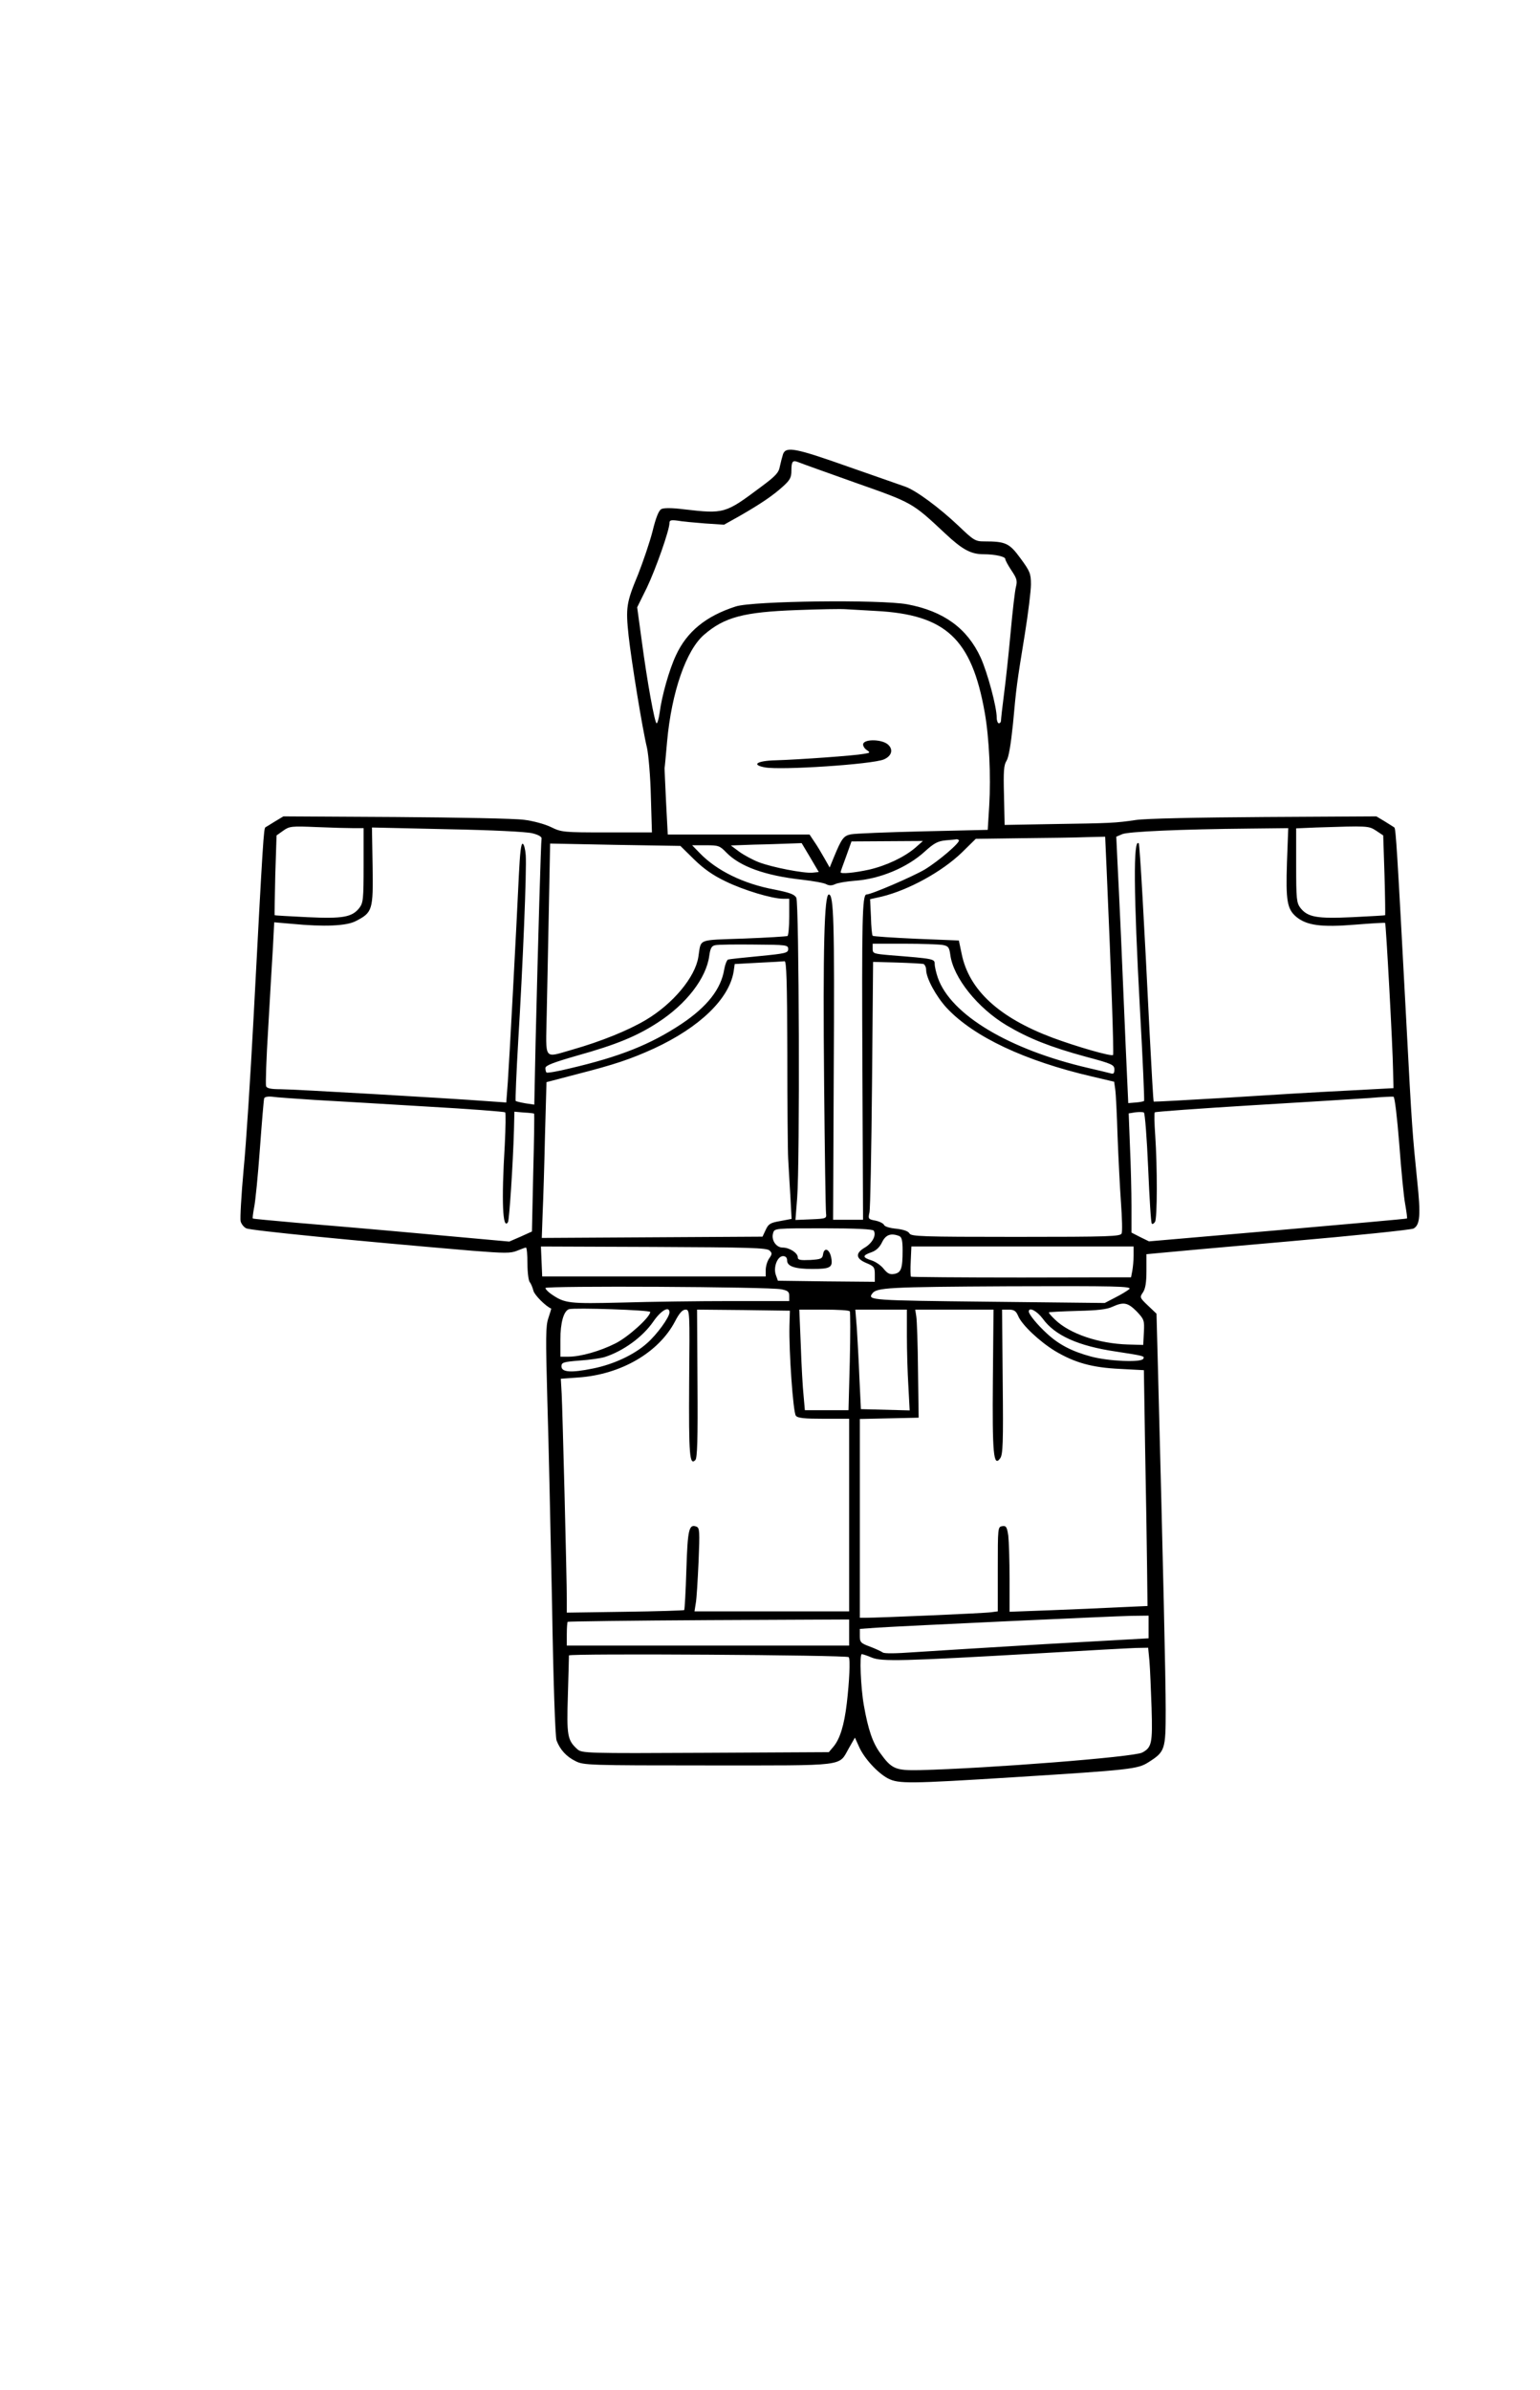 <?xml version="1.0" standalone="no"?>
<!DOCTYPE svg PUBLIC "-//W3C//DTD SVG 20010904//EN"
 "http://www.w3.org/TR/2001/REC-SVG-20010904/DTD/svg10.dtd">
<svg version="1.0" xmlns="http://www.w3.org/2000/svg"
 width="720pt" height="1117pt" viewBox="0 0 720 1117"
 preserveAspectRatio="xMidYMid meet">
<g transform="translate(0,1117) scale(0.1,-0.1)"
fill="#000000" stroke="none">
<path d="M3661 9048 c-4 -13 -11 -39 -15 -58 -5 -29 -20 -45 -89 -96 -166
-124 -170 -126 -360 -104 -55 7 -94 7 -105 1 -12 -6 -26 -41 -41 -103 -13 -51
-44 -142 -68 -203 -55 -132 -58 -155 -44 -287 13 -117 64 -433 86 -523 7 -33
16 -135 18 -227 l5 -168 -211 0 c-204 0 -212 1 -261 25 -29 14 -84 29 -126 34
-42 6 -312 11 -600 13 l-525 3 -40 -24 c-22 -14 -42 -26 -44 -27 -8 -7 -11
-43 -56 -899 -14 -264 -34 -579 -46 -700 -11 -121 -17 -230 -14 -242 3 -12 14
-27 26 -33 18 -10 504 -58 1058 -105 152 -12 178 -12 208 0 20 8 38 15 42 15
4 0 7 -34 7 -75 0 -41 5 -80 11 -87 6 -7 13 -25 17 -40 5 -20 58 -73 83 -83 1
0 -5 -20 -13 -44 -13 -37 -13 -90 -5 -385 6 -187 15 -615 22 -951 6 -370 15
-621 21 -638 16 -43 46 -76 89 -97 37 -19 61 -20 621 -20 657 0 607 -6 657 81
l28 49 19 -42 c24 -55 88 -124 136 -149 49 -25 96 -25 590 6 542 34 577 38
626 69 79 50 82 58 82 245 0 145 -12 672 -36 1589 l-7 263 -40 38 c-39 37 -39
39 -23 62 11 17 16 45 16 101 l0 77 53 5 c28 3 305 28 614 55 309 27 571 54
582 60 30 17 34 62 17 222 -22 217 -25 247 -51 744 -43 808 -49 903 -56 908
-2 2 -22 14 -44 28 l-40 24 -525 -3 c-312 -2 -555 -7 -600 -14 -95 -14 -116
-15 -389 -19 l-224 -4 -3 138 c-3 113 -1 142 12 162 10 16 20 75 30 172 16
177 18 189 55 417 16 99 29 205 29 235 0 51 -5 62 -49 122 -52 71 -69 79 -170
79 -41 0 -49 5 -120 73 -90 85 -198 165 -249 183 -20 7 -140 49 -266 93 -246
87 -291 96 -305 59z m339 -134 c267 -94 264 -92 419 -237 80 -75 120 -97 179
-97 54 0 102 -11 102 -22 0 -6 13 -30 29 -54 25 -37 28 -48 21 -76 -5 -18 -16
-114 -25 -213 -9 -99 -23 -229 -31 -289 -8 -61 -14 -116 -14 -123 0 -7 -4 -13
-10 -13 -5 0 -10 12 -10 26 0 51 -43 210 -75 281 -63 137 -173 217 -343 249
-125 23 -722 16 -802 -10 -140 -45 -229 -118 -280 -229 -31 -66 -66 -189 -76
-268 -4 -27 -10 -49 -14 -49 -9 0 -44 193 -70 388 l-21 154 45 91 c42 88 106
270 106 303 0 13 7 15 38 11 20 -4 78 -9 127 -13 l90 -6 75 42 c94 54 154 94
202 138 31 28 38 41 38 71 0 46 6 52 33 41 12 -5 132 -48 267 -96z m95 -599
c327 -17 448 -130 509 -475 21 -118 29 -298 21 -434 l-7 -114 -303 -7 c-167
-4 -319 -10 -337 -14 -34 -7 -43 -19 -79 -106 l-20 -49 -25 44 c-14 25 -35 60
-47 77 l-22 33 -332 0 -331 0 -8 153 c-4 83 -7 154 -7 157 1 3 6 59 12 126 21
230 89 426 173 498 95 82 185 106 433 115 105 4 208 6 230 4 22 -1 85 -5 140
-8z m-2442 -1015 l47 0 0 -174 c0 -159 -2 -175 -20 -199 -34 -43 -77 -51 -244
-43 -82 4 -151 8 -152 9 -1 1 1 85 3 188 l6 185 31 22 c29 21 39 22 156 17 69
-3 146 -5 173 -5z m4781 -12 l33 -22 6 -185 c3 -102 4 -187 3 -188 -1 -1 -70
-5 -152 -9 -167 -8 -210 0 -244 43 -18 24 -20 40 -20 199 l0 173 93 4 c245 8
245 8 281 -15z m-3945 -12 c29 -7 45 -17 43 -25 -3 -14 -16 -460 -28 -955 l-6
-288 -41 6 c-23 4 -43 9 -46 11 -2 3 3 130 12 283 21 342 40 800 35 866 -2 27
-8 51 -14 53 -8 3 -13 -43 -18 -144 -12 -260 -45 -875 -52 -972 l-7 -93 -86 6
c-186 14 -910 56 -969 56 -45 0 -64 4 -68 14 -3 8 1 131 10 273 8 142 18 311
22 376 l6 117 81 -7 c155 -15 258 -10 301 13 78 40 81 52 78 256 l-3 181 352
-8 c212 -4 370 -12 398 -19z m3528 -136 c-6 -180 1 -218 43 -254 49 -41 118
-50 276 -37 75 6 139 10 140 8 4 -4 36 -587 37 -687 l2 -85 -225 -12 c-124 -6
-375 -21 -559 -33 -183 -11 -335 -19 -337 -18 -2 2 -10 145 -19 318 -25 509
-46 884 -51 889 -26 26 -24 -231 6 -782 13 -229 21 -419 19 -422 -3 -2 -21 -6
-39 -7 l-35 -3 -12 265 c-6 146 -16 378 -22 515 -6 138 -14 298 -17 358 l-5
107 28 12 c29 12 275 23 597 26 l179 2 -6 -160z m-843 -37 c22 -498 34 -858
30 -863 -8 -8 -171 39 -284 81 -250 94 -390 223 -424 392 l-13 62 -199 8
c-109 5 -201 11 -204 14 -3 2 -7 42 -8 88 l-4 83 54 12 c127 31 283 117 376
207 l64 63 217 3 c119 1 255 3 302 5 l86 2 7 -157z m-691 141 c9 -9 -92 -96
-159 -137 -56 -33 -250 -117 -273 -117 -20 0 -22 -123 -19 -813 l3 -707 -70 0
-70 0 3 687 c4 709 0 833 -23 833 -21 0 -28 -250 -22 -885 3 -319 7 -591 9
-605 3 -24 1 -25 -70 -28 l-73 -3 8 103 c13 163 9 1379 -4 1403 -9 16 -32 24
-102 38 -145 27 -270 88 -350 171 l-35 36 64 0 c59 0 65 -2 96 -34 63 -65 181
-108 354 -127 52 -6 103 -15 113 -21 13 -7 26 -7 41 0 11 6 53 13 91 16 119 8
247 62 329 137 43 39 60 48 97 52 24 2 47 4 50 5 3 1 8 -1 12 -4z m-203 -35
c-51 -44 -135 -84 -217 -103 -69 -15 -133 -21 -133 -12 0 3 12 36 26 74 l25
70 167 1 167 1 -35 -31z m-1035 -55 c45 -44 89 -75 148 -103 84 -41 217 -81
269 -81 l28 0 0 -84 c0 -47 -4 -87 -8 -90 -4 -2 -97 -8 -205 -12 -221 -8 -198
1 -212 -86 -15 -95 -119 -219 -245 -294 -84 -50 -211 -101 -344 -139 -137 -39
-124 -55 -120 163 2 103 7 325 10 493 l6 307 304 -6 305 -5 64 -63z m543 9
l40 -68 -29 -3 c-40 -4 -190 25 -252 49 -28 11 -69 33 -91 49 l-39 29 109 4
c60 1 134 4 165 5 l57 2 40 -67z m-103 -428 c0 -18 -11 -21 -135 -33 -74 -7
-140 -14 -146 -16 -6 -3 -14 -23 -18 -46 -15 -92 -79 -174 -200 -255 -145 -96
-287 -153 -523 -208 -56 -14 -105 -22 -108 -19 -3 3 -5 12 -5 21 0 12 37 26
148 58 183 51 280 91 378 155 133 86 226 207 240 311 5 36 11 47 28 50 11 3
93 4 181 3 153 -1 160 -2 160 -21z m723 19 c26 -5 30 -11 35 -46 14 -107 128
-249 264 -330 103 -61 204 -101 369 -146 124 -33 134 -38 134 -60 0 -18 -4
-22 -17 -18 -10 3 -57 14 -104 25 -372 86 -643 249 -704 421 -8 23 -15 53 -15
65 0 24 -3 25 -207 41 -79 7 -83 8 -83 30 l0 24 149 0 c82 0 162 -3 179 -6z
m-727 -506 c0 -238 2 -460 4 -493 2 -33 6 -110 10 -171 l6 -110 -53 -10 c-46
-8 -55 -13 -68 -41 l-15 -32 -516 -3 -516 -3 4 115 c3 63 8 227 11 364 l7 249
145 38 c172 44 247 69 357 119 214 99 352 232 373 360 l5 35 110 6 c61 3 116
6 123 7 9 2 12 -90 13 -430z m637 417 c6 -3 12 -15 12 -27 0 -39 47 -125 96
-178 126 -135 366 -248 681 -321 l102 -24 5 -35 c3 -19 8 -118 11 -220 4 -102
11 -242 16 -311 5 -70 7 -134 3 -143 -6 -14 -53 -16 -495 -16 -441 0 -489 2
-497 16 -6 11 -28 18 -61 22 -31 3 -55 10 -58 18 -3 7 -21 16 -40 20 -33 6
-35 8 -28 38 4 17 9 288 12 601 l5 570 111 -3 c62 -2 118 -5 125 -7z m-2848
-635 c91 -5 327 -19 525 -31 198 -11 363 -24 367 -27 3 -4 2 -72 -2 -152 -16
-265 -10 -401 15 -361 6 11 23 261 28 431 l2 85 45 -4 c25 -1 46 -4 47 -5 2
-1 0 -126 -4 -277 l-6 -274 -53 -24 -53 -23 -398 36 c-219 20 -488 43 -598 52
-110 10 -202 18 -203 20 -2 1 1 24 6 51 6 27 18 150 27 273 9 124 18 230 20
237 2 7 17 10 37 8 18 -3 107 -9 198 -15z m5072 -206 c9 -120 21 -248 28 -283
6 -35 10 -64 8 -65 -2 -2 -274 -26 -605 -55 l-601 -52 -41 20 -41 21 0 123 c0
67 -3 192 -7 278 l-6 156 31 5 c17 2 35 2 40 -1 5 -3 14 -120 20 -259 6 -140
13 -257 17 -260 3 -4 10 0 15 8 11 17 11 258 1 405 -4 55 -5 103 -2 107 3 3
209 18 456 33 248 15 495 30 550 34 55 5 105 7 110 6 6 -1 17 -96 27 -221z
m-2457 -405 c13 -21 -6 -57 -40 -78 -47 -27 -45 -52 5 -73 36 -15 40 -20 40
-52 l0 -36 -227 2 -226 3 -10 28 c-12 36 8 87 34 87 12 0 19 -7 19 -20 0 -28
37 -40 118 -40 85 0 97 7 88 54 -8 40 -33 49 -38 14 -3 -20 -10 -23 -60 -26
-46 -2 -58 0 -58 12 0 21 -39 46 -71 46 -31 0 -55 37 -44 69 6 21 11 21 235
21 150 0 231 -4 235 -11z m119 -25 c12 -5 16 -21 16 -68 0 -84 -7 -103 -38
-109 -21 -4 -32 1 -50 23 -12 16 -38 34 -57 40 -44 14 -44 23 -1 38 23 8 39
24 50 47 17 35 41 44 80 29z m-606 -68 c13 -12 12 -17 -2 -37 -9 -13 -16 -37
-16 -54 l0 -30 -523 0 -522 0 -3 70 -3 70 527 -2 c447 -2 530 -4 542 -17z
m1702 -22 c0 -23 -3 -55 -6 -72 l-6 -31 -512 -1 c-282 0 -514 2 -517 4 -2 2
-3 35 -1 73 l3 68 520 0 519 0 0 -41z m-1647 -159 c30 -6 37 -11 37 -31 l0
-24 -272 0 c-150 0 -380 -3 -510 -7 -249 -6 -267 -4 -330 39 -16 11 -28 24
-28 29 0 11 1045 6 1103 -6z m1627 1 c-8 -7 -37 -25 -65 -39 l-50 -26 -547 6
c-545 6 -563 7 -540 38 20 28 73 31 636 34 507 2 579 0 566 -13z m34 -104 c35
-37 37 -42 34 -98 l-3 -59 -71 2 c-137 4 -273 50 -341 116 -18 17 -31 32 -29
34 2 2 62 5 132 7 93 2 139 7 164 19 53 24 72 21 114 -21z m-2274 -3 c0 -24
-104 -118 -163 -147 -71 -36 -163 -62 -219 -62 l-38 0 0 80 c0 78 15 133 40
142 25 8 380 -4 380 -13z m90 -2 c0 -23 -60 -105 -105 -144 -60 -54 -157 -99
-252 -118 -102 -21 -148 -18 -148 10 0 18 9 21 85 27 47 3 99 11 116 16 88 28
179 94 229 167 36 52 75 74 75 42z m92 -329 c-2 -340 2 -388 29 -361 9 9 12
97 10 358 l-2 345 217 -2 217 -3 -2 -70 c-3 -117 17 -406 30 -421 9 -11 41
-14 130 -14 l119 0 0 -450 0 -450 -361 0 -362 0 6 38 c4 20 9 108 13 194 6
143 5 158 -10 164 -35 13 -41 -12 -47 -202 -3 -101 -8 -186 -10 -188 -2 -2
-127 -6 -276 -8 l-273 -4 0 60 c0 105 -20 887 -24 962 l-4 71 83 6 c199 14
375 117 451 262 20 39 35 55 49 55 20 0 20 -6 17 -342z m751 334 c3 -4 3 -109
0 -235 l-6 -227 -102 0 -102 0 -6 68 c-4 37 -10 142 -13 235 l-7 167 116 0
c64 0 118 -3 120 -8z m267 -114 c0 -68 3 -174 7 -236 l6 -113 -114 3 -114 3
-7 145 c-3 80 -9 184 -12 233 l-7 87 121 0 120 0 0 -122z m402 -206 c-3 -346
3 -410 34 -367 13 17 15 72 12 358 l-3 337 31 0 c25 0 34 -6 44 -29 17 -42 99
-119 172 -164 92 -55 174 -78 304 -84 l112 -6 6 -376 c4 -207 8 -455 9 -551
l2 -175 -135 -6 c-74 -4 -219 -10 -322 -14 l-188 -7 0 155 c0 85 -3 175 -6
201 -6 40 -10 47 -28 44 -21 -3 -21 -7 -21 -201 l0 -197 -30 -4 c-28 -5 -528
-26 -587 -26 l-28 0 0 465 0 464 138 3 137 3 -3 220 c-1 121 -5 235 -8 253
l-5 32 183 0 183 0 -3 -328z m233 286 c57 -79 166 -128 343 -154 130 -20 135
-21 127 -34 -11 -18 -165 -11 -245 11 -89 24 -150 56 -205 107 -45 41 -85 90
-85 103 0 23 38 3 65 -33z m495 -1441 l0 -53 -482 -27 c-266 -16 -543 -33
-616 -38 -82 -6 -138 -7 -145 -1 -7 5 -33 17 -59 27 -44 16 -48 21 -48 50 l0
33 83 6 c125 8 1091 53 1185 55 l82 1 0 -53z m-1400 -26 l0 -61 -660 0 -660 0
0 53 c0 30 2 56 4 58 3 2 300 6 660 8 l656 3 0 -61z m1404 -133 c3 -35 7 -133
10 -219 5 -166 1 -185 -44 -209 -40 -21 -720 -74 -1041 -82 -112 -2 -130 5
-184 80 -35 48 -56 109 -76 222 -15 83 -21 240 -10 240 5 0 26 -7 47 -16 46
-19 141 -17 784 20 217 13 421 24 452 25 l56 1 6 -62z m-1406 18 c8 -8 3 -115
-9 -216 -12 -102 -32 -166 -62 -202 l-22 -26 -577 -3 c-559 -3 -578 -2 -599
17 -46 42 -50 62 -44 252 3 97 5 181 5 186 0 10 1298 2 1308 -8z"/>
<path d="M4036 7695 c-3 -8 4 -21 15 -29 19 -13 19 -14 -13 -19 -41 -8 -306
-27 -412 -30 -87 -2 -115 -21 -50 -33 75 -14 500 14 556 37 38 16 46 48 18 71
-28 23 -105 25 -114 3z"/>
</g>
</svg>
